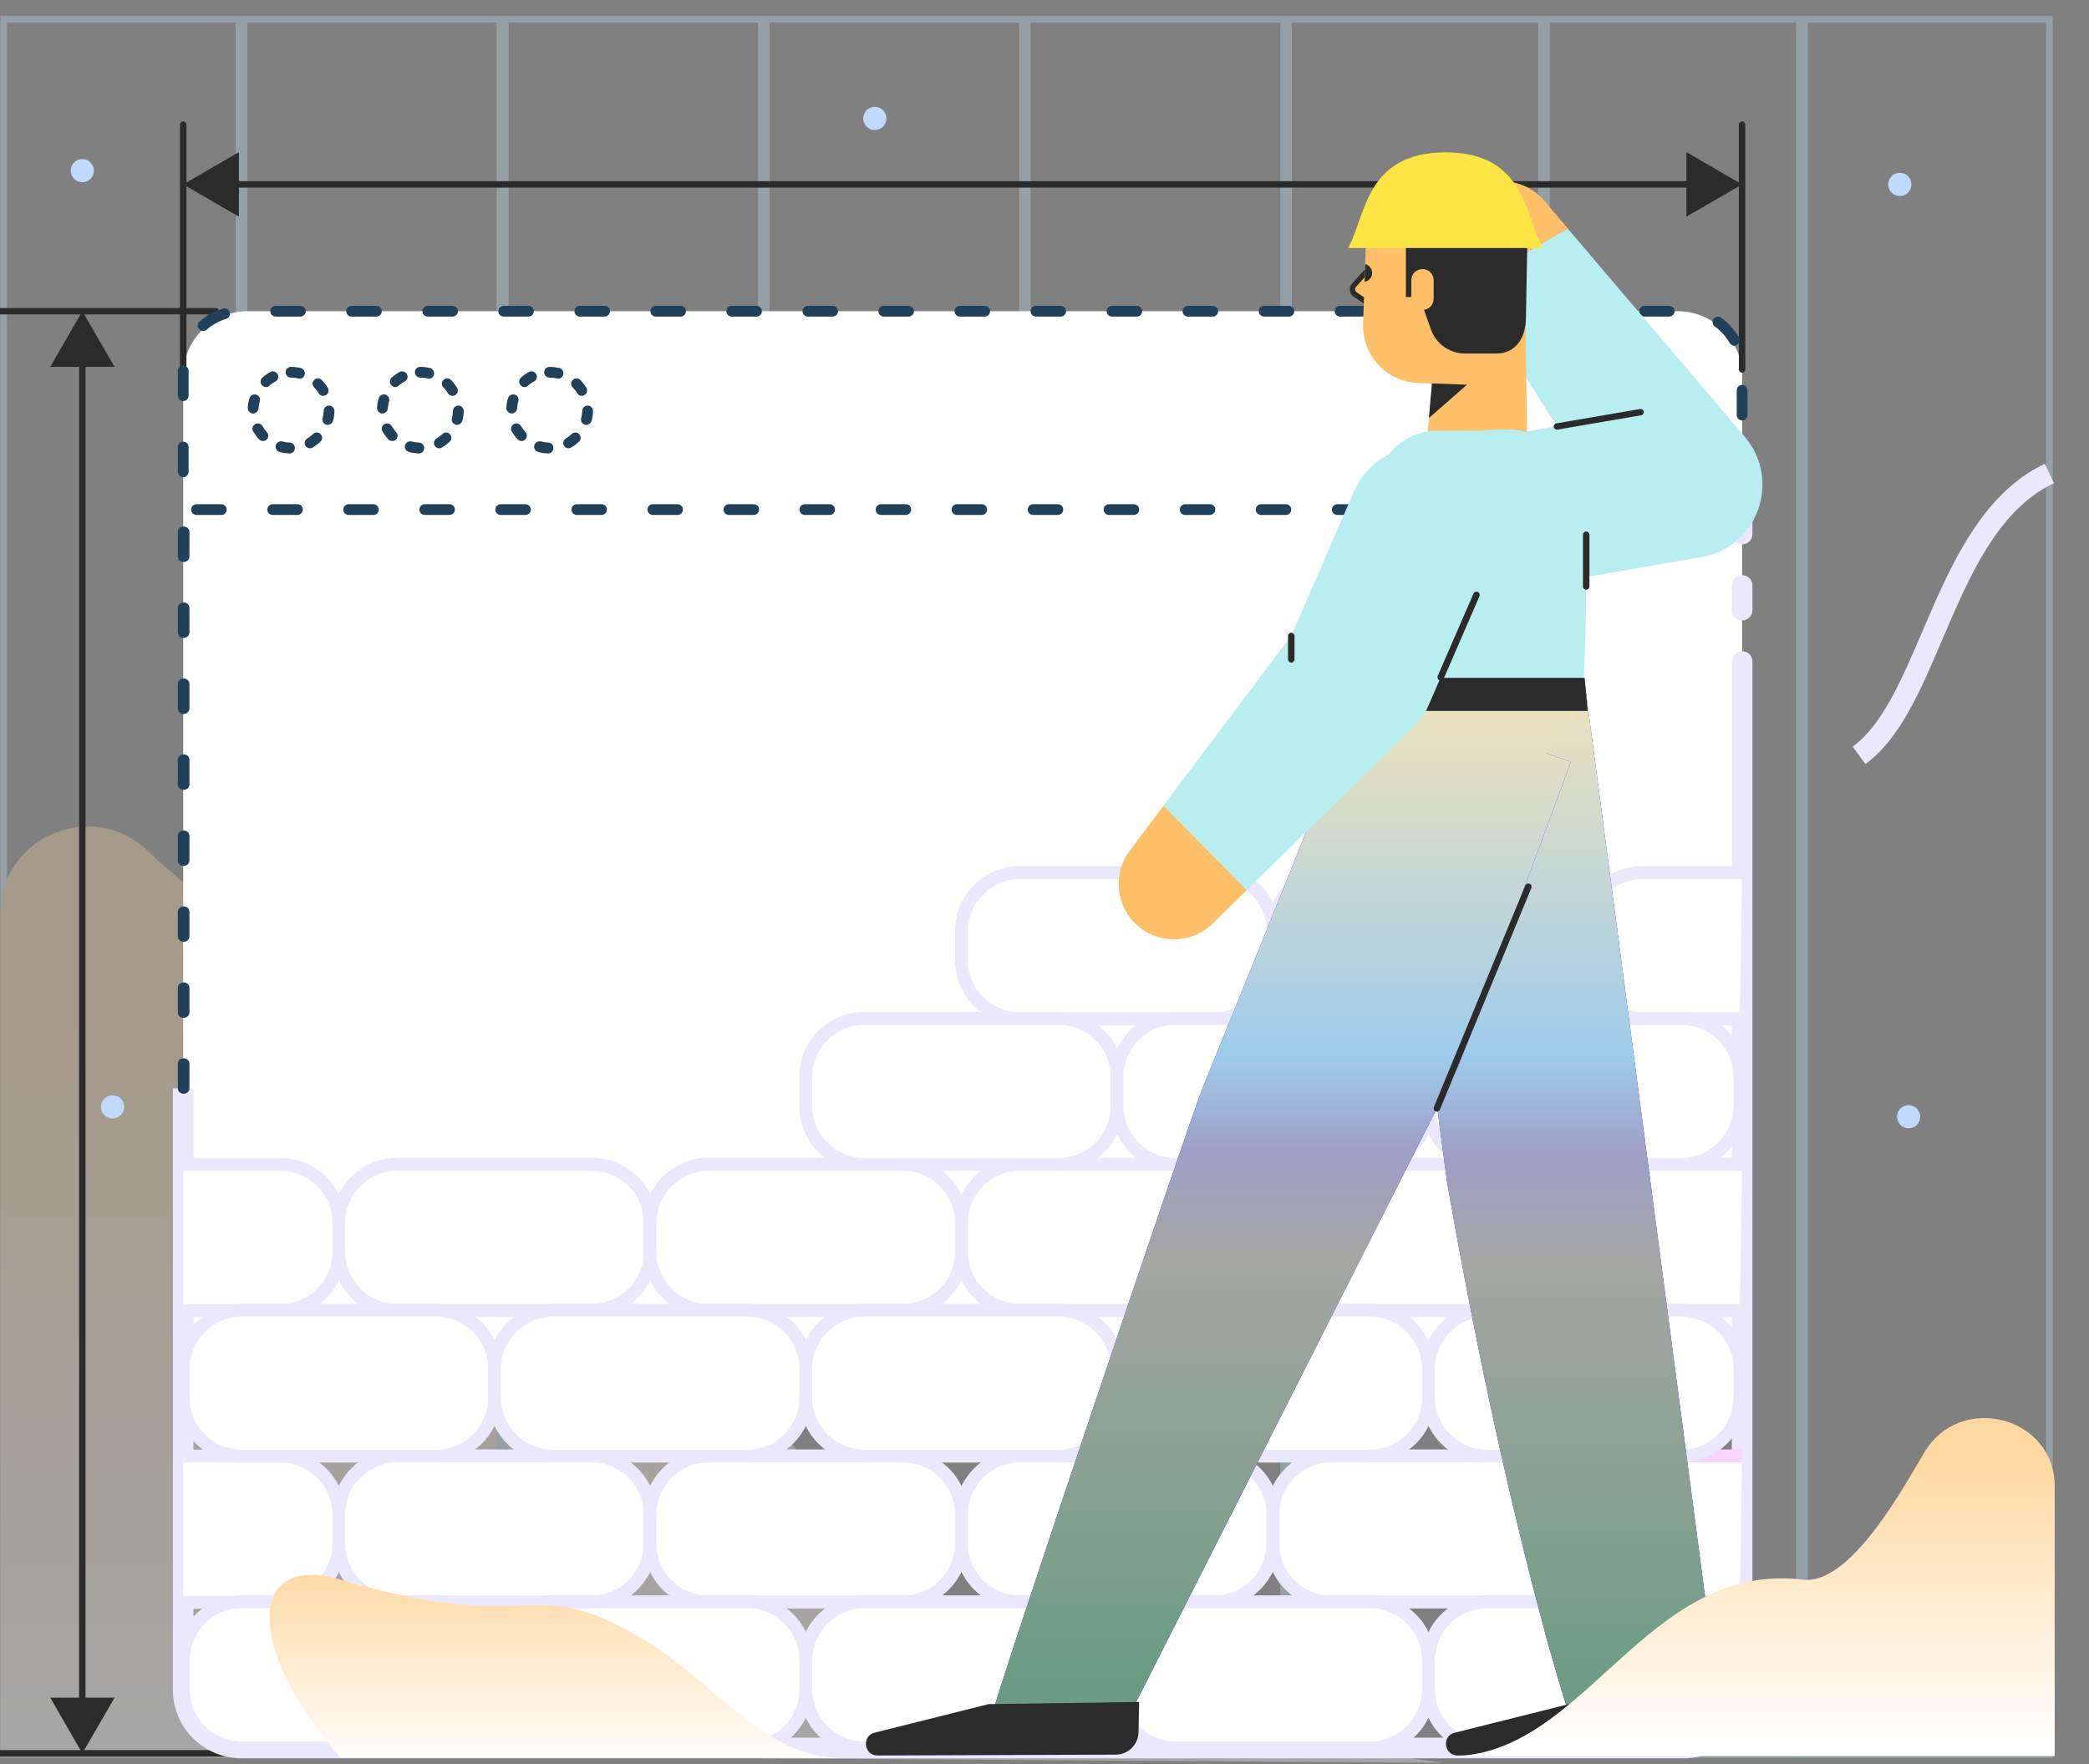 <?xml version="1.0" encoding="UTF-8"?>
<svg width="180px" height="152px" viewBox="0 0 180 152" version="1.1" xmlns="http://www.w3.org/2000/svg" xmlns:xlink="http://www.w3.org/1999/xlink">
    <rect x="0" y="0" width="180" height="152" fill="#808080" stroke="none"/>
    <!-- Generator: Sketch 53.2 (72643) - https://sketchapp.com -->
    <title>marginalia-page-under-construction</title>
    <desc>Created with Sketch.</desc>
    <defs>
        <linearGradient x1="50%" y1="23.208%" x2="50%" y2="96.602%" id="linearGradient-1">
            <stop stop-color="#FFD8A1" offset="0%"></stop>
            <stop stop-color="#FFFFFF" offset="99.58%"></stop>
        </linearGradient>
        <linearGradient x1="50%" y1="98.702%" x2="50%" y2="-7.623%" id="linearGradient-2">
            <stop stop-color="#6B9C83" offset="0%"></stop>
            <stop stop-color="#A6A6A4" offset="40.1%"></stop>
            <stop stop-color="#9F9FC8" offset="50.11%"></stop>
            <stop stop-color="#9FCCEC" offset="59.08%"></stop>
            <stop stop-color="#FFE7B0" offset="100%"></stop>
        </linearGradient>
        <path d="M61.908,45.407 L73.566,133.926 L60.796,135.222 C60.499,134.333 60.24,133.444 59.962,132.556 C59.684,131.667 59.443,130.778 59.183,129.87 L58.794,128.537 C58.664,128.093 58.553,127.648 58.442,127.185 L57.719,124.5 L57.367,123.148 L57.033,121.796 C56.811,120.907 56.57,120 56.366,119.111 L55.717,116.407 L55.087,113.704 C53.437,106.5 51.991,99.278 50.675,92.037 L50.193,89.315 C50.101,88.87 50.045,88.407 49.99,87.944 C49.915,87.481 49.86,87.037 49.804,86.574 C49.563,84.759 49.304,82.944 49.081,81.111 L48.748,78.37 L48.451,75.63 L48.303,74.259 L48.173,72.889 C48.08,71.981 47.988,71.056 47.914,70.148 C47.599,66.5 47.339,62.833 47.172,59.167 C47.08,57.333 47.024,55.5 47.005,53.667 L46.987,50.907 C46.987,50.444 47.005,49.981 47.005,49.519 C47.005,49.056 47.024,48.593 47.042,48.13 L61.908,45.407 Z" id="path-3"></path>
        <linearGradient x1="50%" y1="97.207%" x2="50%" y2="-7.058%" id="linearGradient-4">
            <stop stop-color="#6B9C83" offset="0%"></stop>
            <stop stop-color="#A6A6A4" offset="40.1%"></stop>
            <stop stop-color="#9F9FC8" offset="50.11%"></stop>
            <stop stop-color="#9FCCEC" offset="59.08%"></stop>
            <stop stop-color="#FFE7B0" offset="100%"></stop>
        </linearGradient>
        <path d="M60.759,52.519 L51.083,78.704 L23.299,133.537 L11.01,134.259 C11.084,133.315 27.655,84.13 29.008,80.667 C29.008,80.667 37.349,60.241 38.627,56.759 C39.925,53.278 41.278,49.833 42.835,46.444 L60.759,52.519 Z" id="path-5"></path>
        <linearGradient x1="50%" y1="987.681%" x2="50%" y2="-56.822%" id="linearGradient-6">
            <stop stop-color="#6B9C83" offset="0%"></stop>
            <stop stop-color="#A6A6A4" offset="40.1%"></stop>
            <stop stop-color="#9F9FC8" offset="50.11%"></stop>
            <stop stop-color="#9FCCEC" offset="59.08%"></stop>
            <stop stop-color="#FFE7B0" offset="100%"></stop>
        </linearGradient>
        <linearGradient x1="50%" y1="17.879%" x2="50%" y2="96.706%" id="linearGradient-7">
            <stop stop-color="#FFD8A1" offset="0%"></stop>
            <stop stop-color="#FFFFFF" offset="99.58%"></stop>
        </linearGradient>
        <linearGradient x1="50%" y1="3.618%" x2="50%" y2="105.86%" id="linearGradient-8">
            <stop stop-color="#FFD8A1" offset="0%"></stop>
            <stop stop-color="#FFFFFF" offset="99.58%"></stop>
        </linearGradient>
    </defs>
    <g id="Versions" stroke="none" stroke-width="1" fill="none" fill-rule="evenodd">
        <g id="0.2" transform="translate(-181, -970)" fill-rule="nonzero">
            <g id="Group-10" transform="translate(180, 843)">
                <g id="marginalia-page-under-construction" transform="translate(0, 128)">
                    <g id="Group" opacity="0.3" transform="translate(0.901, 0.259)">
                        <g fill="#C4ECFE" id="Shape">
                            <path d="M176.4,0.685 L176.4,149.63 L0.704,149.63 L0.704,0.685 L176.4,0.685 L176.4,0.685 Z M176.975,0.111 L0.13,0.111 L0.13,150.204 L176.975,150.204 L176.975,0.111 L176.975,0.111 Z"></path>
                        </g>
                        <path d="M0.13,77.463 C0.13,70.833 8.063,67.481 12.863,72.074 C28.859,87.352 39.888,81.259 52.77,99.593 C68.784,122.407 73.325,144.037 124.464,150.63 L0.13,149.815 L0.13,77.463 Z" id="Path" fill="url(#linearGradient-1)"></path>
                        <g transform="translate(20.389, 0)" fill="#C4ECFE" id="Rectangle">
                            <g>
                                <rect x="22.52" y="0.111" width="1" height="150.093"></rect>
                                <rect x="45.022" y="0.111" width="1" height="150.093"></rect>
                                <rect x="22.52" y="0.111" width="1" height="150.093"></rect>
                                <rect x="0.019" y="0.111" width="1" height="150.093"></rect>
                                <rect x="67.524" y="0.111" width="1" height="150.093"></rect>
                                <rect x="90.026" y="0.111" width="1" height="150.093"></rect>
                                <rect x="112.25" y="0.111" width="1" height="150.093"></rect>
                                <rect x="134.473" y="0.111" width="1" height="150.093"></rect>
                            </g>
                        </g>
                    </g>
                    <g id="Group" transform="translate(7.203, 8.407)" fill="#BFD9FF">
                        <ellipse id="Oval" cx="30.009" cy="61.278" rx="1" ry="1"></ellipse>
                        <ellipse id="Oval" cx="158.254" cy="86.815" rx="1" ry="1"></ellipse>
                        <ellipse id="Oval" cx="157.494" cy="6.481" rx="1" ry="1"></ellipse>
                        <ellipse id="Oval" cx="69.174" cy="0.796" rx="1" ry="1"></ellipse>
                        <ellipse id="Oval" cx="0.89" cy="5.296" rx="1" ry="1"></ellipse>
                        <ellipse id="Oval" cx="117.069" cy="105.463" rx="1" ry="1"></ellipse>
                        <ellipse id="Oval" transform="translate(3.502, 85.965) rotate(-11.309) translate(-3.502, -85.965) " cx="3.502" cy="85.965" rx="1" ry="1"></ellipse>
                    </g>
                    <g id="Group" transform="translate(0.716, 9.333)">
                        <path d="M150.395,111.981 L16.07,111.981 L16.07,22.037 C16.07,18.963 18.554,16.481 21.631,16.481 L144.835,16.481 C147.911,16.481 150.395,18.963 150.395,22.037 L150.395,111.981 Z" id="Path" fill="#FFFFFF"></path>
                        <g transform="translate(15.94, 2.778)" fill="#2B2B2B" id="Path">
                            <path d="M130.451,3.056 L4.115,3.056 C3.967,3.056 3.837,2.926 3.837,2.778 C3.837,2.63 3.967,2.5 4.115,2.5 L130.451,2.5 C130.599,2.5 130.729,2.63 130.729,2.778 C130.729,2.926 130.599,3.056 130.451,3.056 Z"></path>
                            <polygon points="4.93 5.556 0.13 2.778 4.93 0"></polygon>
                            <polygon points="129.654 5.556 134.455 2.778 129.654 0"></polygon>
                        </g>
                        <path d="M16.07,21.778 C15.922,21.778 15.792,21.648 15.792,21.5 L15.792,0.407 C15.792,0.259 15.922,0.13 16.07,0.13 C16.218,0.13 16.348,0.259 16.348,0.407 L16.348,21.5 C16.348,21.648 16.218,21.778 16.07,21.778 Z" id="Path" fill="#2B2B2B"></path>
                        <path d="M150.395,21.778 C150.247,21.778 150.117,21.648 150.117,21.5 L150.117,0.407 C150.117,0.259 150.247,0.13 150.395,0.13 C150.543,0.13 150.673,0.259 150.673,0.407 L150.673,21.5 C150.673,21.648 150.543,21.778 150.395,21.778 Z" id="Path" fill="#2B2B2B"></path>
                        <g transform="translate(0, 16.111)" fill="#2B2B2B" id="Path">
                            <path d="M18.869,0.648 L0.315,0.648 C0.167,0.648 0.037,0.519 0.037,0.37 C0.037,0.222 0.167,0.093 0.315,0.093 L18.869,0.093 C19.017,0.093 19.147,0.222 19.147,0.37 C19.147,0.519 19.017,0.648 18.869,0.648 Z"></path>
                            <path d="M21.093,124.907 L0.315,124.907 C0.167,124.907 0.037,124.778 0.037,124.63 C0.037,124.481 0.167,124.352 0.315,124.352 L21.093,124.352 C21.241,124.352 21.371,124.481 21.371,124.63 C21.371,124.778 21.241,124.907 21.093,124.907 Z"></path>
                            <g transform="translate(4.448, 0.37)">
                                <path d="M2.929,120.556 C2.78,120.556 2.651,120.426 2.651,120.278 L2.651,3.981 C2.651,3.833 2.78,3.704 2.929,3.704 C3.077,3.704 3.207,3.833 3.207,3.981 L3.207,120.278 C3.207,120.426 3.077,120.556 2.929,120.556 Z"></path>
                                <polygon points="5.709 119.463 2.929 124.259 0.167 119.463"></polygon>
                                <polygon points="5.709 4.796 2.929 0 0.167 4.796"></polygon>
                            </g>
                        </g>
                        <g transform="translate(15.014, 15.926)">
                            <path d="M130.358,125.241 L6.08,125.241 C2.817,125.241 0.167,122.593 0.167,119.333 L0.167,67.519 L1.946,67.519 L1.946,119.333 C1.946,121.611 3.8,123.463 6.08,123.463 L130.358,123.463 C132.638,123.463 134.492,121.611 134.492,119.333 L134.492,31.222 L136.271,31.222 L136.271,119.333 C136.271,122.593 133.621,125.241 130.358,125.241 Z" id="Path" fill="#EBE7FC"></path>
                            <path d="M135.382,32.111 C134.9,32.111 134.492,31.722 134.492,31.222 L134.492,30.741 C134.492,30.259 134.881,29.852 135.382,29.852 C135.882,29.852 136.271,30.241 136.271,30.741 L136.271,31.222 C136.271,31.704 135.863,32.111 135.382,32.111 Z M135.382,27.204 C134.9,27.204 134.492,26.815 134.492,26.315 L134.492,24.185 C134.492,23.704 134.881,23.296 135.382,23.296 C135.882,23.296 136.271,23.685 136.271,24.185 L136.271,26.315 C136.271,26.815 135.863,27.204 135.382,27.204 Z M135.382,20.648 C134.9,20.648 134.492,20.259 134.492,19.759 L134.492,17.63 C134.492,17.148 134.881,16.741 135.382,16.741 C135.882,16.741 136.271,17.13 136.271,17.63 L136.271,19.759 C136.271,20.259 135.863,20.648 135.382,20.648 Z" id="Shape" fill="#EBE7FC"></path>
                            <path d="M1.093,67.981 C0.813,67.981 0.593,67.778 0.593,67.519 L0.593,65.389 C0.593,65.13 0.813,64.926 1.093,64.926 C1.373,64.926 1.593,65.13 1.593,65.389 L1.593,67.519 C1.593,67.778 1.373,67.981 1.093,67.981 Z M1.093,61.444 C0.813,61.444 0.593,61.241 0.593,60.981 L0.593,58.852 C0.593,58.593 0.813,58.389 1.093,58.389 C1.373,58.389 1.593,58.593 1.593,58.852 L1.593,60.981 C1.593,61.222 1.373,61.444 1.093,61.444 Z M1.093,54.889 C0.813,54.889 0.593,54.685 0.593,54.426 L0.593,52.296 C0.593,52.037 0.813,51.833 1.093,51.833 C1.373,51.833 1.593,52.037 1.593,52.296 L1.593,54.426 C1.593,54.685 1.373,54.889 1.093,54.889 Z M1.093,48.352 C0.813,48.352 0.593,48.148 0.593,47.889 L0.593,45.759 C0.593,45.5 0.813,45.296 1.093,45.296 C1.373,45.296 1.593,45.5 1.593,45.759 L1.593,47.889 C1.593,48.13 1.373,48.352 1.093,48.352 Z M1.093,41.796 C0.813,41.796 0.593,41.593 0.593,41.333 L0.593,39.204 C0.593,38.944 0.813,38.741 1.093,38.741 C1.373,38.741 1.593,38.944 1.593,39.204 L1.593,41.333 C1.593,41.593 1.373,41.796 1.093,41.796 Z M1.093,35.259 C0.813,35.259 0.593,35.056 0.593,34.796 L0.593,32.667 C0.593,32.407 0.813,32.204 1.093,32.204 C1.373,32.204 1.593,32.407 1.593,32.667 L1.593,34.796 C1.593,35.037 1.373,35.259 1.093,35.259 Z M1.093,28.704 C0.813,28.704 0.593,28.5 0.593,28.241 L0.593,26.111 C0.593,25.852 0.813,25.648 1.093,25.648 C1.373,25.648 1.593,25.852 1.593,26.111 L1.593,28.241 C1.593,28.5 1.373,28.704 1.093,28.704 Z M1.093,22.167 C0.813,22.167 0.593,21.963 0.593,21.704 L0.593,19.574 C0.593,19.315 0.813,19.111 1.093,19.111 C1.373,19.111 1.593,19.315 1.593,19.574 L1.593,21.704 C1.593,21.944 1.373,22.167 1.093,22.167 Z" id="Shape" fill="#21415A"></path>
                            <path d="M135.382,18.111 L133.25,18.111 C132.991,18.111 132.787,17.907 132.787,17.648 C132.787,17.389 132.991,17.185 133.25,17.185 L135.382,17.185 C135.641,17.185 135.845,17.389 135.845,17.648 C135.845,17.907 135.641,18.111 135.382,18.111 Z M128.839,18.111 L126.707,18.111 C126.448,18.111 126.244,17.907 126.244,17.648 C126.244,17.389 126.448,17.185 126.707,17.185 L128.839,17.185 C129.098,17.185 129.302,17.389 129.302,17.648 C129.302,17.907 129.08,18.111 128.839,18.111 Z M122.277,18.111 L120.146,18.111 C119.886,18.111 119.682,17.907 119.682,17.648 C119.682,17.389 119.886,17.185 120.146,17.185 L122.277,17.185 C122.537,17.185 122.741,17.389 122.741,17.648 C122.741,17.907 122.537,18.111 122.277,18.111 Z M115.734,18.111 L113.603,18.111 C113.343,18.111 113.139,17.907 113.139,17.648 C113.139,17.389 113.343,17.185 113.603,17.185 L115.734,17.185 C115.994,17.185 116.198,17.389 116.198,17.648 C116.198,17.907 115.975,18.111 115.734,18.111 Z M109.173,18.111 L107.041,18.111 C106.782,18.111 106.578,17.907 106.578,17.648 C106.578,17.389 106.782,17.185 107.041,17.185 L109.173,17.185 C109.432,17.185 109.636,17.389 109.636,17.648 C109.636,17.907 109.432,18.111 109.173,18.111 Z M102.63,18.111 L100.498,18.111 C100.239,18.111 100.035,17.907 100.035,17.648 C100.035,17.389 100.239,17.185 100.498,17.185 L102.63,17.185 C102.889,17.185 103.093,17.389 103.093,17.648 C103.093,17.907 102.871,18.111 102.63,18.111 Z M96.068,18.111 L93.937,18.111 C93.677,18.111 93.473,17.907 93.473,17.648 C93.473,17.389 93.677,17.185 93.937,17.185 L96.068,17.185 C96.328,17.185 96.532,17.389 96.532,17.648 C96.532,17.907 96.328,18.111 96.068,18.111 Z M89.525,18.111 L87.394,18.111 C87.134,18.111 86.93,17.907 86.93,17.648 C86.93,17.389 87.134,17.185 87.394,17.185 L89.525,17.185 C89.785,17.185 89.989,17.389 89.989,17.648 C89.989,17.907 89.766,18.111 89.525,18.111 Z M82.964,18.111 L80.832,18.111 C80.573,18.111 80.369,17.907 80.369,17.648 C80.369,17.389 80.573,17.185 80.832,17.185 L82.964,17.185 C83.223,17.185 83.427,17.389 83.427,17.648 C83.427,17.907 83.223,18.111 82.964,18.111 Z M76.421,18.111 L74.289,18.111 C74.03,18.111 73.826,17.907 73.826,17.648 C73.826,17.389 74.03,17.185 74.289,17.185 L76.421,17.185 C76.68,17.185 76.884,17.389 76.884,17.648 C76.884,17.907 76.662,18.111 76.421,18.111 Z M69.859,18.111 L67.728,18.111 C67.468,18.111 67.264,17.907 67.264,17.648 C67.264,17.389 67.468,17.185 67.728,17.185 L69.859,17.185 C70.119,17.185 70.323,17.389 70.323,17.648 C70.323,17.907 70.119,18.111 69.859,18.111 Z M63.316,18.111 L61.185,18.111 C60.925,18.111 60.722,17.907 60.722,17.648 C60.722,17.389 60.925,17.185 61.185,17.185 L63.316,17.185 C63.576,17.185 63.78,17.389 63.78,17.648 C63.78,17.907 63.557,18.111 63.316,18.111 Z M56.755,18.111 L54.623,18.111 C54.364,18.111 54.16,17.907 54.16,17.648 C54.16,17.389 54.364,17.185 54.623,17.185 L56.755,17.185 C57.014,17.185 57.218,17.389 57.218,17.648 C57.218,17.907 57.014,18.111 56.755,18.111 Z M50.212,18.111 L48.08,18.111 C47.821,18.111 47.617,17.907 47.617,17.648 C47.617,17.389 47.821,17.185 48.08,17.185 L50.212,17.185 C50.472,17.185 50.675,17.389 50.675,17.648 C50.675,17.907 50.453,18.111 50.212,18.111 Z M43.651,18.111 L41.519,18.111 C41.259,18.111 41.056,17.907 41.056,17.648 C41.056,17.389 41.259,17.185 41.519,17.185 L43.651,17.185 C43.91,17.185 44.114,17.389 44.114,17.648 C44.114,17.907 43.91,18.111 43.651,18.111 Z M37.108,18.111 L34.976,18.111 C34.717,18.111 34.513,17.907 34.513,17.648 C34.513,17.389 34.717,17.185 34.976,17.185 L37.108,17.185 C37.367,17.185 37.571,17.389 37.571,17.648 C37.571,17.907 37.349,18.111 37.108,18.111 Z M30.546,18.111 L28.415,18.111 C28.155,18.111 27.951,17.907 27.951,17.648 C27.951,17.389 28.155,17.185 28.415,17.185 L30.546,17.185 C30.806,17.185 31.009,17.389 31.009,17.648 C31.009,17.907 30.806,18.111 30.546,18.111 Z M24.003,18.111 L21.872,18.111 C21.612,18.111 21.408,17.907 21.408,17.648 C21.408,17.389 21.612,17.185 21.872,17.185 L24.003,17.185 C24.263,17.185 24.467,17.389 24.467,17.648 C24.467,17.907 24.244,18.111 24.003,18.111 Z M17.442,18.111 L15.31,18.111 C15.051,18.111 14.847,17.907 14.847,17.648 C14.847,17.389 15.051,17.185 15.31,17.185 L17.442,17.185 C17.701,17.185 17.905,17.389 17.905,17.648 C17.905,17.907 17.701,18.111 17.442,18.111 Z M10.899,18.111 L8.767,18.111 C8.508,18.111 8.304,17.907 8.304,17.648 C8.304,17.389 8.508,17.185 8.767,17.185 L10.899,17.185 C11.158,17.185 11.362,17.389 11.362,17.648 C11.362,17.907 11.14,18.111 10.899,18.111 Z M4.337,18.111 L2.206,18.111 C1.946,18.111 1.742,17.907 1.742,17.648 C1.742,17.389 1.946,17.185 2.206,17.185 L4.337,17.185 C4.597,17.185 4.801,17.389 4.801,17.648 C4.801,17.907 4.597,18.111 4.337,18.111 Z M135.382,16.519 C135.122,16.519 134.918,16.315 134.918,16.056 L134.918,13.926 C134.918,13.667 135.122,13.463 135.382,13.463 C135.641,13.463 135.845,13.667 135.845,13.926 L135.845,16.056 C135.845,16.315 135.641,16.519 135.382,16.519 Z M1.057,14.852 C0.797,14.852 0.593,14.648 0.593,14.389 L0.593,12.259 C0.593,12 0.797,11.796 1.057,11.796 C1.316,11.796 1.52,12 1.52,12.259 L1.52,14.389 C1.52,14.63 1.316,14.852 1.057,14.852 Z M135.382,9.963 C135.122,9.963 134.918,9.759 134.918,9.5 L134.918,7.37 C134.918,7.111 135.122,6.907 135.382,6.907 C135.641,6.907 135.845,7.111 135.845,7.37 L135.845,9.5 C135.845,9.759 135.641,9.963 135.382,9.963 Z M1.057,8.296 C0.797,8.296 0.593,8.093 0.593,7.833 L0.593,5.704 C0.593,5.444 0.797,5.241 1.057,5.241 C1.316,5.241 1.52,5.444 1.52,5.704 L1.52,7.833 C1.52,8.093 1.316,8.296 1.057,8.296 Z M134.714,3.537 C134.547,3.537 134.399,3.444 134.307,3.296 C133.991,2.741 133.547,2.241 133.028,1.87 C132.824,1.722 132.768,1.426 132.916,1.222 C133.065,1.019 133.361,0.963 133.565,1.111 C134.195,1.556 134.714,2.148 135.104,2.815 C135.233,3.037 135.159,3.315 134.937,3.444 C134.881,3.519 134.807,3.537 134.714,3.537 Z M2.78,2.259 C2.651,2.259 2.521,2.204 2.428,2.093 C2.261,1.907 2.28,1.611 2.465,1.444 C3.058,0.926 3.726,0.556 4.486,0.333 C4.726,0.259 4.986,0.389 5.06,0.648 C5.134,0.889 5.005,1.148 4.745,1.222 C4.133,1.407 3.559,1.722 3.077,2.148 C2.984,2.222 2.892,2.259 2.78,2.259 Z M129.08,1.019 L126.967,1.019 C126.707,1.019 126.503,0.815 126.503,0.556 C126.503,0.296 126.707,0.093 126.967,0.093 L129.098,0.093 C129.358,0.093 129.561,0.296 129.561,0.556 C129.561,0.815 129.339,1.019 129.08,1.019 Z M122.537,1.019 L120.405,1.019 C120.146,1.019 119.942,0.815 119.942,0.556 C119.942,0.296 120.146,0.093 120.405,0.093 L122.537,0.093 C122.796,0.093 123,0.296 123,0.556 C123,0.815 122.796,1.019 122.537,1.019 Z M115.975,1.019 L113.844,1.019 C113.584,1.019 113.38,0.815 113.38,0.556 C113.38,0.296 113.584,0.093 113.844,0.093 L115.975,0.093 C116.235,0.093 116.439,0.296 116.439,0.556 C116.439,0.815 116.235,1.019 115.975,1.019 Z M109.432,1.019 L107.301,1.019 C107.041,1.019 106.837,0.815 106.837,0.556 C106.837,0.296 107.041,0.093 107.301,0.093 L109.432,0.093 C109.692,0.093 109.896,0.296 109.896,0.556 C109.896,0.815 109.692,1.019 109.432,1.019 Z M102.871,1.019 L100.739,1.019 C100.48,1.019 100.276,0.815 100.276,0.556 C100.276,0.296 100.48,0.093 100.739,0.093 L102.871,0.093 C103.13,0.093 103.334,0.296 103.334,0.556 C103.334,0.815 103.13,1.019 102.871,1.019 Z M96.328,1.019 L94.196,1.019 C93.937,1.019 93.733,0.815 93.733,0.556 C93.733,0.296 93.937,0.093 94.196,0.093 L96.328,0.093 C96.587,0.093 96.791,0.296 96.791,0.556 C96.791,0.815 96.587,1.019 96.328,1.019 Z M89.766,1.019 L87.635,1.019 C87.375,1.019 87.171,0.815 87.171,0.556 C87.171,0.296 87.375,0.093 87.635,0.093 L89.766,0.093 C90.026,0.093 90.23,0.296 90.23,0.556 C90.23,0.815 90.026,1.019 89.766,1.019 Z M83.223,1.019 L81.092,1.019 C80.832,1.019 80.628,0.815 80.628,0.556 C80.628,0.296 80.832,0.093 81.092,0.093 L83.223,0.093 C83.483,0.093 83.687,0.296 83.687,0.556 C83.687,0.815 83.483,1.019 83.223,1.019 Z M76.662,1.019 L74.53,1.019 C74.271,1.019 74.067,0.815 74.067,0.556 C74.067,0.296 74.271,0.093 74.53,0.093 L76.662,0.093 C76.921,0.093 77.125,0.296 77.125,0.556 C77.125,0.815 76.921,1.019 76.662,1.019 Z M70.119,1.019 L67.987,1.019 C67.728,1.019 67.524,0.815 67.524,0.556 C67.524,0.296 67.728,0.093 67.987,0.093 L70.119,0.093 C70.378,0.093 70.582,0.296 70.582,0.556 C70.582,0.815 70.378,1.019 70.119,1.019 Z M63.557,1.019 L61.426,1.019 C61.166,1.019 60.962,0.815 60.962,0.556 C60.962,0.296 61.166,0.093 61.426,0.093 L63.557,0.093 C63.817,0.093 64.021,0.296 64.021,0.556 C64.021,0.815 63.817,1.019 63.557,1.019 Z M57.014,1.019 L54.883,1.019 C54.623,1.019 54.42,0.815 54.42,0.556 C54.42,0.296 54.623,0.093 54.883,0.093 L57.014,0.093 C57.274,0.093 57.478,0.296 57.478,0.556 C57.478,0.815 57.274,1.019 57.014,1.019 Z M50.453,1.019 L48.321,1.019 C48.062,1.019 47.858,0.815 47.858,0.556 C47.858,0.296 48.062,0.093 48.321,0.093 L50.453,0.093 C50.712,0.093 50.916,0.296 50.916,0.556 C50.916,0.815 50.712,1.019 50.453,1.019 Z M43.91,1.019 L41.778,1.019 C41.519,1.019 41.315,0.815 41.315,0.556 C41.315,0.296 41.519,0.093 41.778,0.093 L43.91,0.093 C44.17,0.093 44.373,0.296 44.373,0.556 C44.373,0.815 44.17,1.019 43.91,1.019 Z M37.367,1.019 L35.236,1.019 C34.976,1.019 34.772,0.815 34.772,0.556 C34.772,0.296 34.976,0.093 35.236,0.093 L37.367,0.093 C37.627,0.093 37.83,0.296 37.83,0.556 C37.83,0.815 37.608,1.019 37.367,1.019 Z M30.806,1.019 L28.674,1.019 C28.415,1.019 28.211,0.815 28.211,0.556 C28.211,0.296 28.415,0.093 28.674,0.093 L30.806,0.093 C31.065,0.093 31.269,0.296 31.269,0.556 C31.269,0.815 31.065,1.019 30.806,1.019 Z M24.263,1.019 L22.131,1.019 C21.872,1.019 21.668,0.815 21.668,0.556 C21.668,0.296 21.872,0.093 22.131,0.093 L24.263,0.093 C24.522,0.093 24.726,0.296 24.726,0.556 C24.726,0.815 24.504,1.019 24.263,1.019 Z M17.701,1.019 L15.57,1.019 C15.31,1.019 15.106,0.815 15.106,0.556 C15.106,0.296 15.31,0.093 15.57,0.093 L17.701,0.093 C17.961,0.093 18.165,0.296 18.165,0.556 C18.165,0.815 17.961,1.019 17.701,1.019 Z M11.158,1.019 L9.027,1.019 C8.767,1.019 8.563,0.815 8.563,0.556 C8.563,0.296 8.767,0.093 9.027,0.093 L11.158,0.093 C11.418,0.093 11.622,0.296 11.622,0.556 C11.622,0.815 11.399,1.019 11.158,1.019 Z" id="Shape" fill="#21415A"></path>
                            <g transform="translate(6.487, 5.185)" fill="#21415A" id="Shape">
                                <path d="M3.726,7.63 C3.726,7.63 3.726,7.63 3.726,7.63 C3.429,7.611 3.151,7.574 2.873,7.5 C2.632,7.426 2.484,7.185 2.539,6.926 C2.613,6.685 2.854,6.537 3.114,6.593 C3.318,6.648 3.522,6.685 3.744,6.685 C4.004,6.704 4.208,6.907 4.189,7.167 C4.189,7.426 3.985,7.63 3.726,7.63 Z M5.505,7.185 C5.338,7.185 5.19,7.111 5.097,6.963 C4.967,6.741 5.042,6.463 5.264,6.333 C5.449,6.222 5.616,6.093 5.764,5.944 C5.95,5.778 6.246,5.778 6.413,5.963 C6.58,6.148 6.58,6.444 6.395,6.611 C6.191,6.796 5.968,6.981 5.727,7.111 C5.672,7.167 5.579,7.185 5.505,7.185 Z M1.446,6.556 C1.316,6.556 1.186,6.5 1.094,6.407 C0.908,6.204 0.741,5.963 0.593,5.722 C0.463,5.5 0.556,5.222 0.778,5.093 C1.001,4.963 1.279,5.056 1.409,5.278 C1.52,5.463 1.631,5.63 1.779,5.796 C1.946,5.981 1.946,6.278 1.742,6.444 C1.668,6.519 1.557,6.556 1.446,6.556 Z M7.025,5.167 C6.988,5.167 6.951,5.167 6.914,5.148 C6.673,5.093 6.506,4.833 6.58,4.593 C6.636,4.389 6.654,4.185 6.673,3.963 C6.673,3.704 6.895,3.5 7.136,3.5 C7.396,3.5 7.599,3.722 7.599,3.963 C7.599,4.241 7.562,4.519 7.488,4.796 C7.414,5.019 7.229,5.167 7.025,5.167 Z M0.593,4.185 C0.593,4.185 0.575,4.185 0.575,4.185 C0.315,4.167 0.13,3.944 0.13,3.704 C0.148,3.426 0.185,3.148 0.278,2.87 C0.352,2.63 0.612,2.481 0.853,2.556 C1.094,2.63 1.242,2.889 1.168,3.13 C1.112,3.333 1.075,3.537 1.057,3.759 C1.038,3.981 0.834,4.185 0.593,4.185 Z M6.636,2.667 C6.487,2.667 6.321,2.593 6.246,2.444 C6.135,2.259 6.005,2.093 5.857,1.944 C5.672,1.759 5.672,1.463 5.857,1.296 C6.042,1.111 6.339,1.111 6.506,1.296 C6.71,1.5 6.877,1.722 7.025,1.963 C7.155,2.185 7.099,2.463 6.877,2.593 C6.802,2.648 6.728,2.667 6.636,2.667 Z M1.705,1.907 C1.575,1.907 1.446,1.852 1.353,1.741 C1.186,1.556 1.205,1.259 1.39,1.093 C1.594,0.907 1.835,0.741 2.076,0.611 C2.298,0.481 2.576,0.574 2.706,0.796 C2.836,1.019 2.743,1.296 2.521,1.426 C2.335,1.519 2.15,1.648 2.002,1.778 C1.928,1.87 1.816,1.907 1.705,1.907 Z M4.597,1.185 C4.56,1.185 4.523,1.185 4.486,1.167 C4.282,1.111 4.059,1.093 3.855,1.093 C3.596,1.093 3.392,0.889 3.392,0.63 C3.392,0.37 3.596,0.167 3.855,0.167 C4.133,0.167 4.43,0.204 4.689,0.259 C4.93,0.315 5.097,0.574 5.042,0.815 C4.986,1.056 4.801,1.185 4.597,1.185 Z"></path>
                                <path d="M14.865,7.63 C14.865,7.63 14.865,7.63 14.865,7.63 C14.569,7.611 14.291,7.574 14.013,7.5 C13.772,7.426 13.623,7.185 13.679,6.926 C13.753,6.685 13.994,6.537 14.254,6.593 C14.458,6.648 14.661,6.685 14.884,6.685 C15.143,6.704 15.347,6.907 15.329,7.167 C15.329,7.426 15.125,7.63 14.865,7.63 Z M16.645,7.185 C16.478,7.185 16.33,7.111 16.237,6.963 C16.107,6.741 16.181,6.463 16.404,6.333 C16.589,6.222 16.756,6.093 16.904,5.944 C17.09,5.778 17.386,5.778 17.553,5.963 C17.72,6.148 17.72,6.444 17.534,6.611 C17.33,6.796 17.108,6.981 16.867,7.111 C16.811,7.167 16.719,7.185 16.645,7.185 Z M12.585,6.556 C12.456,6.556 12.326,6.5 12.233,6.407 C12.048,6.204 11.881,5.963 11.733,5.722 C11.603,5.5 11.696,5.222 11.918,5.093 C12.141,4.963 12.419,5.056 12.548,5.278 C12.66,5.463 12.771,5.63 12.919,5.796 C13.086,5.981 13.086,6.278 12.882,6.444 C12.808,6.519 12.697,6.556 12.585,6.556 Z M18.165,5.167 C18.127,5.167 18.09,5.167 18.053,5.148 C17.812,5.093 17.646,4.833 17.72,4.593 C17.775,4.389 17.794,4.185 17.812,3.963 C17.812,3.704 18.035,3.5 18.276,3.5 C18.535,3.5 18.739,3.722 18.739,3.963 C18.739,4.241 18.702,4.519 18.628,4.796 C18.554,5.019 18.368,5.167 18.165,5.167 Z M11.733,4.185 C11.733,4.185 11.714,4.185 11.714,4.185 C11.455,4.167 11.269,3.944 11.269,3.704 C11.288,3.426 11.325,3.148 11.418,2.87 C11.492,2.63 11.751,2.481 11.992,2.556 C12.233,2.63 12.382,2.889 12.307,3.13 C12.252,3.333 12.215,3.537 12.196,3.759 C12.178,3.981 11.974,4.185 11.733,4.185 Z M17.775,2.667 C17.627,2.667 17.46,2.593 17.386,2.444 C17.275,2.259 17.145,2.093 16.997,1.944 C16.811,1.759 16.811,1.463 16.997,1.296 C17.182,1.111 17.479,1.111 17.646,1.296 C17.849,1.5 18.016,1.722 18.165,1.963 C18.294,2.185 18.239,2.463 18.016,2.593 C17.942,2.648 17.868,2.667 17.775,2.667 Z M12.845,1.907 C12.715,1.907 12.585,1.852 12.493,1.741 C12.326,1.556 12.344,1.259 12.53,1.093 C12.734,0.907 12.975,0.741 13.216,0.611 C13.438,0.481 13.716,0.574 13.846,0.796 C13.976,1.019 13.883,1.296 13.66,1.426 C13.475,1.519 13.29,1.648 13.142,1.778 C13.067,1.87 12.956,1.907 12.845,1.907 Z M15.736,1.185 C15.699,1.185 15.662,1.185 15.625,1.167 C15.421,1.111 15.199,1.093 14.995,1.093 C14.736,1.093 14.532,0.889 14.532,0.63 C14.532,0.37 14.736,0.167 14.995,0.167 C15.273,0.167 15.57,0.204 15.829,0.259 C16.07,0.315 16.237,0.574 16.181,0.815 C16.126,1.056 15.94,1.185 15.736,1.185 Z"></path>
                                <path d="M26.005,7.63 C26.005,7.63 26.005,7.63 26.005,7.63 C25.708,7.611 25.43,7.574 25.152,7.5 C24.911,7.426 24.763,7.185 24.819,6.926 C24.893,6.685 25.134,6.537 25.393,6.593 C25.597,6.648 25.801,6.685 26.024,6.685 C26.283,6.704 26.487,6.907 26.468,7.167 C26.468,7.426 26.264,7.63 26.005,7.63 Z M27.784,7.185 C27.618,7.185 27.469,7.111 27.377,6.963 C27.247,6.741 27.321,6.463 27.543,6.333 C27.729,6.222 27.896,6.093 28.044,5.944 C28.229,5.778 28.526,5.778 28.693,5.963 C28.859,6.148 28.859,6.444 28.674,6.611 C28.47,6.796 28.248,6.981 28.007,7.111 C27.951,7.167 27.858,7.185 27.784,7.185 Z M23.725,6.556 C23.595,6.556 23.466,6.5 23.373,6.407 C23.188,6.204 23.021,5.963 22.873,5.722 C22.743,5.5 22.835,5.222 23.058,5.093 C23.28,4.963 23.558,5.056 23.688,5.278 C23.799,5.463 23.91,5.63 24.059,5.796 C24.226,5.981 24.226,6.278 24.022,6.444 C23.948,6.519 23.836,6.556 23.725,6.556 Z M29.304,5.167 C29.267,5.167 29.23,5.167 29.193,5.148 C28.952,5.093 28.785,4.833 28.859,4.593 C28.915,4.389 28.934,4.185 28.952,3.963 C28.952,3.704 29.175,3.5 29.415,3.5 C29.675,3.5 29.879,3.722 29.879,3.963 C29.879,4.241 29.842,4.519 29.768,4.796 C29.693,5.019 29.508,5.167 29.304,5.167 Z M22.873,4.185 C22.873,4.185 22.854,4.185 22.854,4.185 C22.594,4.167 22.409,3.944 22.409,3.704 C22.428,3.426 22.465,3.148 22.557,2.87 C22.632,2.63 22.891,2.481 23.132,2.556 C23.373,2.63 23.521,2.889 23.447,3.13 C23.392,3.333 23.354,3.537 23.336,3.759 C23.317,3.981 23.113,4.185 22.873,4.185 Z M28.915,2.667 C28.767,2.667 28.6,2.593 28.526,2.444 C28.415,2.259 28.285,2.093 28.137,1.944 C27.951,1.759 27.951,1.463 28.137,1.296 C28.322,1.111 28.618,1.111 28.785,1.296 C28.989,1.5 29.156,1.722 29.304,1.963 C29.434,2.185 29.378,2.463 29.156,2.593 C29.082,2.648 29.008,2.667 28.915,2.667 Z M23.985,1.907 C23.855,1.907 23.725,1.852 23.632,1.741 C23.466,1.556 23.484,1.259 23.67,1.093 C23.873,0.907 24.114,0.741 24.355,0.611 C24.578,0.481 24.856,0.574 24.986,0.796 C25.115,1.019 25.023,1.296 24.8,1.426 C24.615,1.519 24.429,1.648 24.281,1.778 C24.207,1.87 24.096,1.907 23.985,1.907 Z M26.876,1.185 C26.839,1.185 26.802,1.185 26.765,1.167 C26.561,1.111 26.339,1.093 26.135,1.093 C25.875,1.093 25.671,0.889 25.671,0.63 C25.671,0.37 25.875,0.167 26.135,0.167 C26.413,0.167 26.709,0.204 26.969,0.259 C27.21,0.315 27.377,0.574 27.321,0.815 C27.265,1.056 27.08,1.185 26.876,1.185 Z"></path>
                            </g>
                        </g>
                        <g transform="translate(15.94, 114.444)">
                            <g id="Path">
                                <path d="M0.13,0.685 L8.508,0.685 C11.288,0.685 13.549,2.944 13.549,5.722 L13.549,8.241 C13.549,11.019 11.288,13.278 8.508,13.278 L0.13,13.278" fill="#FFFFFF"></path>
                                <path d="M8.508,13.833 L0.13,13.833 L0.13,12.722 L8.508,12.722 C10.973,12.722 12.993,10.704 12.993,8.241 L12.993,5.722 C12.993,3.259 10.973,1.241 8.508,1.241 L0.13,1.241 L0.13,0.13 L8.508,0.13 C11.603,0.13 14.105,2.63 14.105,5.722 L14.105,8.241 C14.105,11.333 11.603,13.833 8.508,13.833 Z" fill="#EBE7FC"></path>
                            </g>
                            <g transform="translate(12.975, 0)">
                                <path d="M22.354,13.259 L5.598,13.259 C2.817,13.259 0.556,11 0.556,8.222 L0.556,5.704 C0.556,2.926 2.817,0.667 5.598,0.667 L22.354,0.667 C25.134,0.667 27.395,2.926 27.395,5.704 L27.395,8.222 C27.395,11 25.134,13.259 22.354,13.259 Z" id="Path" fill="#FFFFFF"></path>
                                <path d="M22.354,13.815 L5.598,13.815 C2.502,13.815 5.68434189e-14,11.315 5.68434189e-14,8.222 L5.68434189e-14,5.704 C5.68434189e-14,2.611 2.502,0.111 5.598,0.111 L22.354,0.111 C25.449,0.111 27.951,2.611 27.951,5.704 L27.951,8.222 C27.951,11.315 25.449,13.815 22.354,13.815 Z M5.598,1.222 C3.132,1.222 1.112,3.241 1.112,5.704 L1.112,8.222 C1.112,10.685 3.132,12.704 5.598,12.704 L22.354,12.704 C24.819,12.704 26.839,10.685 26.839,8.222 L26.839,5.704 C26.839,3.241 24.819,1.222 22.354,1.222 L5.598,1.222 Z" id="Shape" fill="#EBE7FC"></path>
                            </g>
                            <g transform="translate(39.665, 0)">
                                <path d="M22.483,13.259 L5.727,13.259 C2.947,13.259 0.686,11 0.686,8.222 L0.686,5.704 C0.686,2.926 2.947,0.667 5.727,0.667 L22.483,0.667 C25.264,0.667 27.525,2.926 27.525,5.704 L27.525,8.222 C27.525,11 25.264,13.259 22.483,13.259 Z" id="Path" fill="#FFFFFF"></path>
                                <path d="M22.483,13.815 L5.727,13.815 C2.632,13.815 0.13,11.315 0.13,8.222 L0.13,5.704 C0.13,2.611 2.632,0.111 5.727,0.111 L22.483,0.111 C25.579,0.111 28.081,2.611 28.081,5.704 L28.081,8.222 C28.081,11.315 25.579,13.815 22.483,13.815 Z M5.727,1.222 C3.262,1.222 1.242,3.241 1.242,5.704 L1.242,8.222 C1.242,10.685 3.262,12.704 5.727,12.704 L22.483,12.704 C24.948,12.704 26.969,10.685 26.969,8.222 L26.969,5.704 C26.969,3.241 24.948,1.222 22.483,1.222 L5.727,1.222 Z" id="Shape" fill="#EBE7FC"></path>
                            </g>
                            <g transform="translate(66.542, 0)">
                                <path d="M22.446,13.259 L5.69,13.259 C2.91,13.259 0.649,11 0.649,8.222 L0.649,5.704 C0.649,2.926 2.91,0.667 5.69,0.667 L22.446,0.667 C25.226,0.667 27.488,2.926 27.488,5.704 L27.488,8.222 C27.469,11 25.226,13.259 22.446,13.259 Z" id="Path" fill="#FFFFFF"></path>
                                <path d="M22.446,13.815 L5.69,13.815 C2.595,13.815 0.093,11.315 0.093,8.222 L0.093,5.704 C0.093,2.611 2.595,0.111 5.69,0.111 L22.446,0.111 C25.542,0.111 28.044,2.611 28.044,5.704 L28.044,8.222 C28.025,11.315 25.505,13.815 22.446,13.815 Z M5.69,1.222 C3.225,1.222 1.205,3.241 1.205,5.704 L1.205,8.222 C1.205,10.685 3.225,12.704 5.69,12.704 L22.446,12.704 C24.911,12.704 26.913,10.685 26.932,8.222 L26.932,5.704 C26.932,3.241 24.911,1.222 22.446,1.222 L5.69,1.222 Z" id="Shape" fill="#EBE7FC"></path>
                            </g>
                            <g transform="translate(93.418, 0)">
                                <path d="M22.391,13.259 L5.635,13.259 C2.854,13.259 0.593,11 0.593,8.222 L0.593,5.704 C0.593,2.926 2.854,0.667 5.635,0.667 L22.391,0.667 C25.171,0.667 27.432,2.926 27.432,5.704 L27.432,8.222 C27.432,11 25.171,13.259 22.391,13.259 Z" id="Path" fill="#FFFFFF"></path>
                                <path d="M22.391,13.815 L5.635,13.815 C2.539,13.815 0.037,11.315 0.037,8.222 L0.037,5.704 C0.037,2.611 2.539,0.111 5.635,0.111 L22.391,0.111 C25.486,0.111 27.988,2.611 27.988,5.704 L27.988,8.222 C27.988,11.315 25.486,13.815 22.391,13.815 Z M5.635,1.222 C3.17,1.222 1.149,3.241 1.149,5.704 L1.149,8.222 C1.149,10.685 3.17,12.704 5.635,12.704 L22.391,12.704 C24.856,12.704 26.876,10.685 26.876,8.222 L26.876,5.704 C26.876,3.241 24.856,1.222 22.391,1.222 L5.635,1.222 Z" id="Shape" fill="#EBE7FC"></path>
                            </g>
                            <g transform="translate(120.108, 0)" id="Path">
                                <path d="M14.142,13.259 L5.764,13.259 C2.984,13.259 0.723,11 0.723,8.222 L0.723,5.704 C0.723,2.926 2.984,0.667 5.764,0.667 L14.346,0.667" fill="#FFFFFF"></path>
                                <path d="M14.142,13.815 L5.764,13.815 C2.669,13.815 0.167,11.315 0.167,8.222 L0.167,5.704 C0.167,2.611 2.669,0.111 5.764,0.111 L14.346,0.111 L14.346,1.222 L5.764,1.222 C3.299,1.222 1.279,3.241 1.279,5.704 L1.279,8.222 C1.279,10.685 3.299,12.704 5.764,12.704 L14.142,12.704 L14.142,13.815 Z" fill="#F9D5FF"></path>
                            </g>
                        </g>
                        <g transform="translate(15.384, 127.037)">
                            <g>
                                <path d="M22.483,13.241 L5.727,13.241 C2.947,13.241 0.686,10.981 0.686,8.204 L0.686,5.685 C0.686,2.907 2.947,0.648 5.727,0.648 L22.483,0.648 C25.264,0.648 27.525,2.907 27.525,5.685 L27.525,8.204 C27.506,10.981 25.264,13.241 22.483,13.241 Z" id="Path" fill="#FFFFFF"></path>
                                <path d="M22.483,13.796 L5.727,13.796 C2.632,13.796 0.13,11.296 0.13,8.204 L0.13,5.685 C0.13,2.593 2.632,0.093 5.727,0.093 L22.483,0.093 C25.579,0.093 28.081,2.593 28.081,5.685 L28.081,8.204 C28.062,11.296 25.542,13.796 22.483,13.796 Z M5.727,1.204 C3.262,1.204 1.242,3.222 1.242,5.685 L1.242,8.204 C1.242,10.667 3.262,12.685 5.727,12.685 L22.483,12.685 C24.948,12.685 26.95,10.667 26.969,8.204 L26.969,5.685 C26.969,3.222 24.948,1.204 22.483,1.204 L5.727,1.204 Z" id="Shape" fill="#EBE7FC"></path>
                            </g>
                            <g transform="translate(26.876, 0)">
                                <path d="M22.428,13.241 L5.672,13.241 C2.892,13.241 0.63,10.981 0.63,8.204 L0.63,5.685 C0.63,2.907 2.892,0.648 5.672,0.648 L22.428,0.648 C25.208,0.648 27.469,2.907 27.469,5.685 L27.469,8.204 C27.451,10.981 25.208,13.241 22.428,13.241 Z" id="Path" fill="#FFFFFF"></path>
                                <path d="M22.428,13.796 L5.672,13.796 C2.576,13.796 0.074,11.296 0.074,8.204 L0.074,5.685 C0.074,2.593 2.576,0.093 5.672,0.093 L22.428,0.093 C25.523,0.093 28.025,2.593 28.025,5.685 L28.025,8.204 C28.007,11.296 25.486,13.796 22.428,13.796 Z M5.672,1.204 C3.207,1.204 1.186,3.222 1.186,5.685 L1.186,8.204 C1.186,10.667 3.207,12.685 5.672,12.685 L22.428,12.685 C24.893,12.685 26.895,10.667 26.913,8.204 L26.913,5.685 C26.913,3.222 24.893,1.204 22.428,1.204 L5.672,1.204 Z" id="Shape" fill="#EBE7FC"></path>
                            </g>
                            <g transform="translate(53.752, 0)">
                                <path d="M22.372,13.241 L5.616,13.241 C2.836,13.241 0.575,10.981 0.575,8.204 L0.575,5.685 C0.575,2.907 2.836,0.648 5.616,0.648 L22.372,0.648 C25.152,0.648 27.414,2.907 27.414,5.685 L27.414,8.204 C27.414,10.981 25.152,13.241 22.372,13.241 Z" id="Path" fill="#FFFFFF"></path>
                                <path d="M22.372,13.796 L5.616,13.796 C2.521,13.796 0.019,11.296 0.019,8.204 L0.019,5.685 C0.019,2.593 2.521,0.093 5.616,0.093 L22.372,0.093 C25.467,0.093 27.97,2.593 27.97,5.685 L27.97,8.204 C27.97,11.296 25.467,13.796 22.372,13.796 Z M5.616,1.204 C3.151,1.204 1.131,3.222 1.131,5.685 L1.131,8.204 C1.131,10.667 3.151,12.685 5.616,12.685 L22.372,12.685 C24.837,12.685 26.858,10.667 26.858,8.204 L26.858,5.685 C26.858,3.222 24.837,1.204 22.372,1.204 L5.616,1.204 Z" id="Shape" fill="#EBE7FC"></path>
                            </g>
                            <g transform="translate(80.443, 0)">
                                <path d="M22.502,13.241 L5.746,13.241 C2.966,13.241 0.704,10.981 0.704,8.204 L0.704,5.685 C0.704,2.907 2.966,0.648 5.746,0.648 L22.502,0.648 C25.282,0.648 27.543,2.907 27.543,5.685 L27.543,8.204 C27.543,10.981 25.282,13.241 22.502,13.241 Z" id="Path" fill="#FFFFFF"></path>
                                <path d="M22.502,13.796 L5.746,13.796 C2.651,13.796 0.148,11.296 0.148,8.204 L0.148,5.685 C0.148,2.593 2.651,0.093 5.746,0.093 L22.502,0.093 C25.597,0.093 28.099,2.593 28.099,5.685 L28.099,8.204 C28.099,11.296 25.597,13.796 22.502,13.796 Z M5.746,1.204 C3.281,1.204 1.26,3.222 1.26,5.685 L1.26,8.204 C1.26,10.667 3.281,12.685 5.746,12.685 L22.502,12.685 C24.967,12.685 26.987,10.667 26.987,8.204 L26.987,5.685 C26.987,3.222 24.967,1.204 22.502,1.204 L5.746,1.204 Z" id="Shape" fill="#EBE7FC"></path>
                            </g>
                            <g transform="translate(107.319, 0)">
                                <path d="M22.465,13.241 L5.709,13.241 C2.929,13.241 0.667,10.981 0.667,8.204 L0.667,5.685 C0.667,2.907 2.929,0.648 5.709,0.648 L22.465,0.648 C25.245,0.648 27.506,2.907 27.506,5.685 L27.506,8.204 C27.488,10.981 25.245,13.241 22.465,13.241 Z" id="Path" fill="#FFFFFF"></path>
                                <path d="M22.465,13.796 L5.709,13.796 C2.613,13.796 0.111,11.296 0.111,8.204 L0.111,5.685 C0.111,2.593 2.613,0.093 5.709,0.093 L22.465,0.093 C25.56,0.093 28.062,2.593 28.062,5.685 L28.062,8.204 C28.044,11.296 25.523,13.796 22.465,13.796 Z M5.709,1.204 C3.244,1.204 1.223,3.222 1.223,5.685 L1.223,8.204 C1.223,10.667 3.244,12.685 5.709,12.685 L22.465,12.685 C24.93,12.685 26.932,10.667 26.95,8.204 L26.95,5.685 C26.95,3.222 24.93,1.204 22.465,1.204 L5.709,1.204 Z" id="Shape" fill="#EBE7FC"></path>
                            </g>
                        </g>
                        <g transform="translate(15.94, 89.259)">
                            <g transform="translate(0, 0.185)" id="Path">
                                <path d="M0.13,0.556 L8.508,0.556 C11.288,0.556 13.549,2.815 13.549,5.593 L13.549,8.111 C13.549,10.889 11.288,13.148 8.508,13.148 L0.13,13.148" fill="#FFFFFF"></path>
                                <path d="M8.508,13.704 L0.13,13.704 L0.13,12.593 L8.508,12.593 C10.973,12.593 12.993,10.574 12.993,8.111 L12.993,5.593 C12.993,3.13 10.973,1.111 8.508,1.111 L0.13,1.111 L0.13,-1.13686838e-13 L8.508,-1.13686838e-13 C11.603,-1.13686838e-13 14.105,2.5 14.105,5.593 L14.105,8.111 C14.105,11.204 11.603,13.704 8.508,13.704 Z" fill="#EBE7FC"></path>
                            </g>
                            <g transform="translate(12.975, 0)">
                                <path d="M22.354,13.315 L5.598,13.315 C2.817,13.315 0.556,11.056 0.556,8.278 L0.556,5.759 C0.556,2.981 2.817,0.722 5.598,0.722 L22.354,0.722 C25.134,0.722 27.395,2.981 27.395,5.759 L27.395,8.278 C27.395,11.056 25.134,13.315 22.354,13.315 Z" id="Path" fill="#FFFFFF"></path>
                                <path d="M22.354,13.87 L5.598,13.87 C2.502,13.87 5.68434189e-14,11.37 5.68434189e-14,8.278 L5.68434189e-14,5.759 C5.68434189e-14,2.667 2.502,0.167 5.598,0.167 L22.354,0.167 C25.449,0.167 27.951,2.667 27.951,5.759 L27.951,8.278 C27.951,11.37 25.449,13.87 22.354,13.87 Z M5.598,1.278 C3.132,1.278 1.112,3.296 1.112,5.759 L1.112,8.278 C1.112,10.741 3.132,12.759 5.598,12.759 L22.354,12.759 C24.819,12.759 26.839,10.741 26.839,8.278 L26.839,5.759 C26.839,3.296 24.819,1.278 22.354,1.278 L5.598,1.278 Z" id="Shape" fill="#EBE7FC"></path>
                            </g>
                            <g transform="translate(39.665, 0)">
                                <path d="M22.483,13.315 L5.727,13.315 C2.947,13.315 0.686,11.056 0.686,8.278 L0.686,5.759 C0.686,2.981 2.947,0.722 5.727,0.722 L22.483,0.722 C25.264,0.722 27.525,2.981 27.525,5.759 L27.525,8.278 C27.525,11.056 25.264,13.315 22.483,13.315 Z" id="Path" fill="#FFFFFF"></path>
                                <path d="M22.483,13.87 L5.727,13.87 C2.632,13.87 0.13,11.37 0.13,8.278 L0.13,5.759 C0.13,2.667 2.632,0.167 5.727,0.167 L22.483,0.167 C25.579,0.167 28.081,2.667 28.081,5.759 L28.081,8.278 C28.081,11.37 25.579,13.87 22.483,13.87 Z M5.727,1.278 C3.262,1.278 1.242,3.296 1.242,5.759 L1.242,8.278 C1.242,10.741 3.262,12.759 5.727,12.759 L22.483,12.759 C24.948,12.759 26.969,10.741 26.969,8.278 L26.969,5.759 C26.969,3.296 24.948,1.278 22.483,1.278 L5.727,1.278 Z" id="Shape" fill="#EBE7FC"></path>
                            </g>
                            <g transform="translate(66.542, 0)">
                                <path d="M22.446,13.315 L5.69,13.315 C2.91,13.315 0.649,11.056 0.649,8.278 L0.649,5.759 C0.649,2.981 2.91,0.722 5.69,0.722 L22.446,0.722 C25.226,0.722 27.488,2.981 27.488,5.759 L27.488,8.278 C27.469,11.056 25.226,13.315 22.446,13.315 Z" id="Path" fill="#FFFFFF"></path>
                                <path d="M22.446,13.87 L5.69,13.87 C2.595,13.87 0.093,11.37 0.093,8.278 L0.093,5.759 C0.093,2.667 2.595,0.167 5.69,0.167 L22.446,0.167 C25.542,0.167 28.044,2.667 28.044,5.759 L28.044,8.278 C28.025,11.37 25.505,13.87 22.446,13.87 Z M5.69,1.278 C3.225,1.278 1.205,3.296 1.205,5.759 L1.205,8.278 C1.205,10.741 3.225,12.759 5.69,12.759 L22.446,12.759 C24.911,12.759 26.913,10.741 26.932,8.278 L26.932,5.759 C26.932,3.296 24.911,1.278 22.446,1.278 L5.69,1.278 Z" id="Shape" fill="#EBE7FC"></path>
                            </g>
                            <g transform="translate(93.418, 0)">
                                <path d="M22.391,13.315 L5.635,13.315 C2.854,13.315 0.593,11.056 0.593,8.278 L0.593,5.759 C0.593,2.981 2.854,0.722 5.635,0.722 L22.391,0.722 C25.171,0.722 27.432,2.981 27.432,5.759 L27.432,8.278 C27.432,11.056 25.171,13.315 22.391,13.315 Z" id="Path" fill="#FFFFFF"></path>
                                <path d="M22.391,13.87 L5.635,13.87 C2.539,13.87 0.037,11.37 0.037,8.278 L0.037,5.759 C0.037,2.667 2.539,0.167 5.635,0.167 L22.391,0.167 C25.486,0.167 27.988,2.667 27.988,5.759 L27.988,8.278 C27.988,11.37 25.486,13.87 22.391,13.87 Z M5.635,1.278 C3.17,1.278 1.149,3.296 1.149,5.759 L1.149,8.278 C1.149,10.741 3.17,12.759 5.635,12.759 L22.391,12.759 C24.856,12.759 26.876,10.741 26.876,8.278 L26.876,5.759 C26.876,3.296 24.856,1.278 22.391,1.278 L5.635,1.278 Z" id="Shape" fill="#EBE7FC"></path>
                            </g>
                            <g transform="translate(120.108, 0)" id="Path">
                                <path d="M14.142,13.315 L5.764,13.315 C2.984,13.315 0.723,11.056 0.723,8.278 L0.723,5.759 C0.723,2.981 2.984,0.722 5.764,0.722 L14.346,0.722" fill="#FFFFFF"></path>
                                <path d="M14.142,13.87 L5.764,13.87 C2.669,13.87 0.167,11.37 0.167,8.278 L0.167,5.759 C0.167,2.667 2.669,0.167 5.764,0.167 L14.346,0.167 L14.346,1.278 L5.764,1.278 C3.299,1.278 1.279,3.296 1.279,5.759 L1.279,8.278 C1.279,10.741 3.299,12.759 5.764,12.759 L14.142,12.759 L14.142,13.87 Z" fill="#EBE7FC"></path>
                            </g>
                        </g>
                        <g transform="translate(15.384, 101.852)">
                            <g>
                                <path d="M22.483,13.278 L5.727,13.278 C2.947,13.278 0.686,11.019 0.686,8.241 L0.686,5.741 C0.686,2.963 2.947,0.704 5.727,0.704 L22.483,0.704 C25.264,0.704 27.525,2.963 27.525,5.741 L27.525,8.259 C27.506,11.037 25.264,13.278 22.483,13.278 Z" id="Path" fill="#FFFFFF"></path>
                                <path d="M22.483,13.833 L5.727,13.833 C2.632,13.833 0.13,11.333 0.13,8.241 L0.13,5.741 C0.13,2.648 2.632,0.148 5.727,0.148 L22.483,0.148 C25.579,0.148 28.081,2.648 28.081,5.741 L28.081,8.259 C28.062,11.333 25.542,13.833 22.483,13.833 Z M5.727,1.259 C3.262,1.259 1.242,3.278 1.242,5.741 L1.242,8.241 C1.242,10.704 3.262,12.722 5.727,12.722 L22.483,12.722 C24.948,12.722 26.95,10.722 26.969,8.259 L26.969,5.741 C26.969,3.278 24.948,1.259 22.483,1.259 L5.727,1.259 Z" id="Shape" fill="#EBE7FC"></path>
                            </g>
                            <g transform="translate(26.876, 0)">
                                <path d="M22.428,13.278 L5.672,13.278 C2.892,13.278 0.63,11.019 0.63,8.241 L0.63,5.741 C0.63,2.963 2.892,0.704 5.672,0.704 L22.428,0.704 C25.208,0.704 27.469,2.963 27.469,5.741 L27.469,8.259 C27.451,11.037 25.208,13.278 22.428,13.278 Z" id="Path" fill="#FFFFFF"></path>
                                <path d="M22.428,13.833 L5.672,13.833 C2.576,13.833 0.074,11.333 0.074,8.241 L0.074,5.741 C0.074,2.648 2.576,0.148 5.672,0.148 L22.428,0.148 C25.523,0.148 28.025,2.648 28.025,5.741 L28.025,8.259 C28.007,11.333 25.486,13.833 22.428,13.833 Z M5.672,1.259 C3.207,1.259 1.186,3.278 1.186,5.741 L1.186,8.241 C1.186,10.704 3.207,12.722 5.672,12.722 L22.428,12.722 C24.893,12.722 26.895,10.722 26.913,8.259 L26.913,5.741 C26.913,3.278 24.893,1.259 22.428,1.259 L5.672,1.259 Z" id="Shape" fill="#EBE7FC"></path>
                            </g>
                            <g transform="translate(53.752, 0)">
                                <path d="M22.372,13.278 L5.616,13.278 C2.836,13.278 0.575,11.019 0.575,8.241 L0.575,5.741 C0.575,2.963 2.836,0.704 5.616,0.704 L22.372,0.704 C25.152,0.704 27.414,2.963 27.414,5.741 L27.414,8.259 C27.414,11.037 25.152,13.278 22.372,13.278 Z" id="Path" fill="#FFFFFF"></path>
                                <path d="M22.372,13.833 L5.616,13.833 C2.521,13.833 0.019,11.333 0.019,8.241 L0.019,5.741 C0.019,2.648 2.521,0.148 5.616,0.148 L22.372,0.148 C25.467,0.148 27.97,2.648 27.97,5.741 L27.97,8.259 C27.97,11.333 25.467,13.833 22.372,13.833 Z M5.616,1.259 C3.151,1.259 1.131,3.278 1.131,5.741 L1.131,8.241 C1.131,10.704 3.151,12.722 5.616,12.722 L22.372,12.722 C24.837,12.722 26.858,10.722 26.858,8.259 L26.858,5.741 C26.858,3.278 24.837,1.259 22.372,1.259 L5.616,1.259 Z" id="Shape" fill="#EBE7FC"></path>
                            </g>
                            <g transform="translate(80.443, 0)">
                                <path d="M22.502,13.278 L5.746,13.278 C2.966,13.278 0.704,11.019 0.704,8.241 L0.704,5.741 C0.704,2.963 2.966,0.704 5.746,0.704 L22.502,0.704 C25.282,0.704 27.543,2.963 27.543,5.741 L27.543,8.259 C27.543,11.037 25.282,13.278 22.502,13.278 Z" id="Path" fill="#FFFFFF"></path>
                                <path d="M22.502,13.833 L5.746,13.833 C2.651,13.833 0.148,11.333 0.148,8.241 L0.148,5.741 C0.148,2.648 2.651,0.148 5.746,0.148 L22.502,0.148 C25.597,0.148 28.099,2.648 28.099,5.741 L28.099,8.259 C28.099,11.333 25.597,13.833 22.502,13.833 Z M5.746,1.259 C3.281,1.259 1.26,3.278 1.26,5.741 L1.26,8.241 C1.26,10.704 3.281,12.722 5.746,12.722 L22.502,12.722 C24.967,12.722 26.987,10.722 26.987,8.259 L26.987,5.741 C26.987,3.278 24.967,1.259 22.502,1.259 L5.746,1.259 Z" id="Shape" fill="#EBE7FC"></path>
                            </g>
                            <g transform="translate(107.319, 0)">
                                <path d="M22.465,13.278 L5.709,13.278 C2.929,13.278 0.667,11.019 0.667,8.241 L0.667,5.741 C0.667,2.963 2.929,0.704 5.709,0.704 L22.465,0.704 C25.245,0.704 27.506,2.963 27.506,5.741 L27.506,8.259 C27.488,11.037 25.245,13.278 22.465,13.278 Z" id="Path" fill="#FFFFFF"></path>
                                <path d="M22.465,13.833 L5.709,13.833 C2.613,13.833 0.111,11.333 0.111,8.241 L0.111,5.741 C0.111,2.648 2.613,0.148 5.709,0.148 L22.465,0.148 C25.56,0.148 28.062,2.648 28.062,5.741 L28.062,8.259 C28.044,11.333 25.523,13.833 22.465,13.833 Z M5.709,1.259 C3.244,1.259 1.223,3.278 1.223,5.741 L1.223,8.241 C1.223,10.704 3.244,12.722 5.709,12.722 L22.465,12.722 C24.93,12.722 26.932,10.722 26.95,8.259 L26.95,5.741 C26.95,3.278 24.93,1.259 22.465,1.259 L5.709,1.259 Z" id="Shape" fill="#EBE7FC"></path>
                            </g>
                        </g>
                        <g transform="translate(82.482, 64.259)">
                            <g>
                                <path d="M22.446,13.185 L5.69,13.185 C2.91,13.185 0.649,10.926 0.649,8.148 L0.649,5.63 C0.649,2.852 2.91,0.593 5.69,0.593 L22.446,0.593 C25.226,0.593 27.488,2.852 27.488,5.63 L27.488,8.148 C27.469,10.926 25.226,13.185 22.446,13.185 Z" id="Path" fill="#FFFFFF"></path>
                                <path d="M22.446,13.741 L5.69,13.741 C2.595,13.741 0.093,11.241 0.093,8.148 L0.093,5.63 C0.093,2.537 2.595,0.037 5.69,0.037 L22.446,0.037 C25.542,0.037 28.044,2.537 28.044,5.63 L28.044,8.148 C28.025,11.241 25.505,13.741 22.446,13.741 Z M5.69,1.148 C3.225,1.148 1.205,3.167 1.205,5.63 L1.205,8.148 C1.205,10.611 3.225,12.63 5.69,12.63 L22.446,12.63 C24.911,12.63 26.913,10.611 26.932,8.148 L26.932,5.63 C26.932,3.167 24.911,1.148 22.446,1.148 L5.69,1.148 Z" id="Shape" fill="#EBE7FC"></path>
                            </g>
                            <g transform="translate(26.876, 0)">
                                <path d="M22.391,13.185 L5.635,13.185 C2.854,13.185 0.593,10.926 0.593,8.148 L0.593,5.63 C0.593,2.852 2.854,0.593 5.635,0.593 L22.391,0.593 C25.171,0.593 27.432,2.852 27.432,5.63 L27.432,8.148 C27.432,10.926 25.171,13.185 22.391,13.185 Z" id="Path" fill="#FFFFFF"></path>
                                <path d="M22.391,13.741 L5.635,13.741 C2.539,13.741 0.037,11.241 0.037,8.148 L0.037,5.63 C0.037,2.537 2.539,0.037 5.635,0.037 L22.391,0.037 C25.486,0.037 27.988,2.537 27.988,5.63 L27.988,8.148 C27.988,11.241 25.486,13.741 22.391,13.741 Z M5.635,1.148 C3.17,1.148 1.149,3.167 1.149,5.63 L1.149,8.148 C1.149,10.611 3.17,12.63 5.635,12.63 L22.391,12.63 C24.856,12.63 26.876,10.611 26.876,8.148 L26.876,5.63 C26.876,3.167 24.856,1.148 22.391,1.148 L5.635,1.148 Z" id="Shape" fill="#EBE7FC"></path>
                            </g>
                            <g transform="translate(53.567, 0)" id="Path">
                                <path d="M14.142,13.185 L5.764,13.185 C2.984,13.185 0.723,10.926 0.723,8.148 L0.723,5.63 C0.723,2.852 2.984,0.593 5.764,0.593 L14.346,0.593" fill="#FFFFFF"></path>
                                <path d="M14.142,13.741 L5.764,13.741 C2.669,13.741 0.167,11.241 0.167,8.148 L0.167,5.63 C0.167,2.537 2.669,0.037 5.764,0.037 L14.346,0.037 L14.346,1.148 L5.764,1.148 C3.299,1.148 1.279,3.167 1.279,5.63 L1.279,8.148 C1.279,10.611 3.299,12.63 5.764,12.63 L14.142,12.63 L14.142,13.741 Z" fill="#EBE7FC"></path>
                            </g>
                        </g>
                        <g transform="translate(69.137, 76.852)">
                            <g>
                                <path d="M22.372,13.148 L5.616,13.148 C2.836,13.148 0.575,10.889 0.575,8.111 L0.575,5.593 C0.575,2.815 2.836,0.556 5.616,0.556 L22.372,0.556 C25.152,0.556 27.414,2.815 27.414,5.593 L27.414,8.111 C27.414,10.907 25.152,13.148 22.372,13.148 Z" id="Path" fill="#FFFFFF"></path>
                                <path d="M22.372,13.704 L5.616,13.704 C2.521,13.704 0.019,11.204 0.019,8.111 L0.019,5.593 C0.019,2.5 2.521,-1.13686838e-13 5.616,-1.13686838e-13 L22.372,-1.13686838e-13 C25.467,-1.13686838e-13 27.97,2.5 27.97,5.593 L27.97,8.111 C27.97,11.204 25.467,13.704 22.372,13.704 Z M5.616,1.111 C3.151,1.111 1.131,3.13 1.131,5.593 L1.131,8.111 C1.131,10.574 3.151,12.593 5.616,12.593 L22.372,12.593 C24.837,12.593 26.858,10.574 26.858,8.111 L26.858,5.593 C26.858,3.13 24.837,1.111 22.372,1.111 L5.616,1.111 Z" id="Shape" fill="#EBE7FC"></path>
                            </g>
                            <g transform="translate(26.691, 0)">
                                <path d="M22.502,13.148 L5.746,13.148 C2.966,13.148 0.704,10.889 0.704,8.111 L0.704,5.593 C0.704,2.815 2.966,0.556 5.746,0.556 L22.502,0.556 C25.282,0.556 27.543,2.815 27.543,5.593 L27.543,8.111 C27.543,10.907 25.282,13.148 22.502,13.148 Z" id="Path" fill="#FFFFFF"></path>
                                <path d="M22.502,13.704 L5.746,13.704 C2.651,13.704 0.148,11.204 0.148,8.111 L0.148,5.593 C0.148,2.5 2.651,-1.13686838e-13 5.746,-1.13686838e-13 L22.502,-1.13686838e-13 C25.597,-1.13686838e-13 28.099,2.5 28.099,5.593 L28.099,8.111 C28.099,11.204 25.597,13.704 22.502,13.704 Z M5.746,1.111 C3.281,1.111 1.26,3.13 1.26,5.593 L1.26,8.111 C1.26,10.574 3.281,12.593 5.746,12.593 L22.502,12.593 C24.967,12.593 26.987,10.574 26.987,8.111 L26.987,5.593 C26.987,3.13 24.967,1.111 22.502,1.111 L5.746,1.111 Z" id="Shape" fill="#EBE7FC"></path>
                            </g>
                            <g transform="translate(53.567, 0)">
                                <path d="M22.465,13.148 L5.709,13.148 C2.929,13.148 0.667,10.889 0.667,8.111 L0.667,5.593 C0.667,2.815 2.929,0.556 5.709,0.556 L22.465,0.556 C25.245,0.556 27.506,2.815 27.506,5.593 L27.506,8.111 C27.488,10.907 25.245,13.148 22.465,13.148 Z" id="Path" fill="#FFFFFF"></path>
                                <path d="M22.465,13.704 L5.709,13.704 C2.613,13.704 0.111,11.204 0.111,8.111 L0.111,5.593 C0.111,2.5 2.613,-1.13686838e-13 5.709,-1.13686838e-13 L22.465,-1.13686838e-13 C25.56,-1.13686838e-13 28.062,2.5 28.062,5.593 L28.062,8.111 C28.044,11.204 25.523,13.704 22.465,13.704 Z M5.709,1.111 C3.244,1.111 1.223,3.13 1.223,5.593 L1.223,8.111 C1.223,10.574 3.244,12.593 5.709,12.593 L22.465,12.593 C24.93,12.593 26.932,10.574 26.95,8.111 L26.95,5.593 C26.95,3.13 24.93,1.111 22.465,1.111 L5.709,1.111 Z" id="Shape" fill="#EBE7FC"></path>
                            </g>
                        </g>
                    </g>
                    <g id="Group" transform="translate(75.599, 12.111)">
                        <path d="M60.481,6.574 L75.754,24.537 C78.015,27.204 77.7,31.204 75.031,33.481 C74.141,34.241 73.103,34.704 72.028,34.889 L71.565,34.963 L57.978,37.315 C54.382,37.944 50.953,35.519 50.323,31.926 C49.693,28.333 52.121,24.907 55.717,24.278 L69.303,21.926 L65.096,32.352 L51.88,11.537" id="Path" fill="#B9EEF1"></path>
                        <path d="M51.88,11.556 L50.787,9.815 C49.378,7.593 50.027,4.648 52.269,3.241 C54.308,1.944 56.94,2.389 58.46,4.185 L60.499,6.574" id="Path" fill="#FDC068"></path>
                        <path d="M43.094,10.333 L42.075,11.463 C41.871,11.685 41.89,12.037 42.131,12.241 L43.094,12.889" id="Path" fill="#FDC068"></path>
                        <path d="M43.094,13.111 C43.057,13.111 43.002,13.093 42.965,13.074 L41.982,12.407 C41.816,12.278 41.723,12.074 41.704,11.87 C41.686,11.667 41.76,11.463 41.908,11.315 L42.928,10.185 C43.002,10.093 43.15,10.093 43.243,10.167 C43.335,10.241 43.335,10.389 43.261,10.481 L42.242,11.611 C42.186,11.667 42.149,11.759 42.168,11.833 C42.168,11.926 42.205,12 42.279,12.056 L43.224,12.704 C43.335,12.778 43.354,12.907 43.28,13.019 C43.243,13.074 43.169,13.111 43.094,13.111 Z" id="Path" fill="#2B2B2B"></path>
                        <path d="M47.599,19.889 L52.232,20.056 C54.623,20.148 56.644,18.259 56.718,15.87 L56.959,8.889 C57.089,5.056 54.104,1.852 50.268,1.704 L50.268,1.704 C46.431,1.574 43.224,4.556 43.076,8.389 L42.854,14.778 C42.761,17.519 44.892,19.796 47.599,19.889 Z" id="SVGID_258_" fill="#FDC068"></path>
                        <path d="M43.632,10.407 C43.632,10.796 43.354,11.111 42.983,11.167 L43.039,9.648 C43.373,9.722 43.632,10.037 43.632,10.407 Z" id="Path" fill="#2B2B2B"></path>
                        <path d="M50.972,27.926 L56.996,25.944 L56.829,12.741 L49.452,12.481 L48.284,25.796 C48.155,27.259 49.563,28.389 50.972,27.926 Z" id="Path" fill="#FDC068"></path>
                        <polygon id="Path" fill="#2B2B2B" points="48.785 19.926 51.806 20.037 48.525 22.907"></polygon>
                        <path d="M40.963,45.611 C41.019,38.926 45.615,39.259 43.892,34.759 C42.168,30.259 44.244,23.963 49.378,24 C53.344,24.037 53.623,23.889 55.291,23.889 C63.65,23.889 61.926,40.796 61.889,45.407 L40.963,45.611 Z" id="Path" fill="#B9EEF1"></path>
                        <g id="Path">
                            <use fill="#3717E8" xlink:href="#path-3"></use>
                            <use fill="url(#linearGradient-2)" style="mix-blend-mode: soft-light;" xlink:href="#path-3"></use>
                        </g>
                        <path d="M51.009,138.148 L71.528,138.074 C72.603,138.074 73.474,137.204 73.492,136.13 L73.548,133.537 L60.573,133.722 L50.75,136.185 C49.6,136.463 49.823,138.148 51.009,138.148 Z" id="Path" fill="#2B2B2B"></path>
                        <g id="Path">
                            <use fill="#3717E8" xlink:href="#path-5"></use>
                            <use fill="url(#linearGradient-4)" style="mix-blend-mode: soft-light;" xlink:href="#path-5"></use>
                        </g>
                        <path d="M61.945,45.296 C61.908,48.833 58.182,54.093 52.028,54.093 L51.028,54.037 C45.411,54.037 40.944,49.426 40.963,45.611 L61.945,45.296 Z" id="Path" fill="url(#linearGradient-6)"></path>
                        <polygon id="Path" fill="#2B2B2B" points="45.189 48.148 62.204 48.148 61.945 45.296 46.301 45.296"></polygon>
                        <path d="M1.019,138.148 L21.538,138.074 C22.613,138.074 23.484,137.204 23.503,136.13 L23.558,133.537 L10.584,133.722 L0.76,136.185 C-0.371,136.463 -0.167,138.148 1.019,138.148 Z" id="Path" fill="#2B2B2B"></path>
                        <path d="M43.132,7.759 L46.542,7.759 L46.542,12.481 L47.71,12.481 L48.692,15.259 C49.137,16.519 50.323,17.352 51.639,17.352 L54.327,17.352 C56.051,17.352 56.885,15.944 56.885,14.222 L56.996,8.167 C56.996,4.537 53.938,1.593 50.305,1.593 L49.285,1.593 C45.875,1.593 43.113,4.352 43.132,7.759 L43.132,7.759 Z" id="Path" fill="#2B2B2B"></path>
                        <path d="M49.953,0.019 C43.002,0.019 43.094,5.574 41.556,8.259 L49.953,8.259 L58.349,8.259 C56.792,5.574 56.903,0.019 49.953,0.019 Z" id="Path" fill="#FDE545"></path>
                        <path d="M47.969,13.593 L47.969,13.593 C47.432,13.593 47.005,13.167 47.005,12.63 L47.005,11.037 C47.005,10.5 47.432,10.074 47.969,10.074 L47.969,10.074 C48.507,10.074 48.933,10.5 48.933,11.037 L48.933,12.63 C48.933,13.167 48.507,13.593 47.969,13.593 Z" id="Path" fill="#FDC068"></path>
                        <path d="M32.844,63.574 L29.897,66.463 C28.007,68.315 24.986,68.278 23.151,66.389 C21.482,64.685 21.353,62.037 22.743,60.185 L25.671,56.296 L32.844,63.574 Z" id="Path" fill="#FDC068"></path>
                        <path d="M25.653,56.278 L37.478,40.593 L36.385,42.315 L42.057,29.259 C43.521,25.907 47.413,24.37 50.768,25.833 C54.123,27.296 55.661,31.185 54.197,34.537 L48.525,47.593 L48.358,47.963 C48.136,48.481 47.802,48.944 47.413,49.315 L32.826,63.574 L25.653,56.278 Z" id="Path" fill="#B9EEF1"></path>
                        <path d="M49.211,82.667 C49.174,82.667 49.137,82.667 49.1,82.648 C48.952,82.593 48.896,82.426 48.952,82.278 L56.829,63.185 C56.885,63.037 57.052,62.981 57.2,63.037 C57.348,63.093 57.404,63.259 57.348,63.407 L49.471,82.5 C49.415,82.611 49.322,82.667 49.211,82.667 Z" id="Path" fill="#2B2B2B"></path>
                        <path d="M59.554,23.907 C59.424,23.907 59.294,23.815 59.276,23.685 C59.257,23.537 59.35,23.389 59.498,23.37 L66.727,22.13 C66.875,22.111 67.024,22.204 67.042,22.352 C67.061,22.5 66.968,22.648 66.82,22.667 L59.591,23.907 C59.591,23.907 59.572,23.907 59.554,23.907 Z" id="Path" fill="#2B2B2B"></path>
                        <path d="M62.075,37.704 C61.926,37.704 61.797,37.574 61.797,37.426 L61.797,32.963 C61.797,32.815 61.926,32.685 62.075,32.685 C62.223,32.685 62.353,32.815 62.353,32.963 L62.353,37.426 C62.353,37.574 62.223,37.704 62.075,37.704 Z" id="Path" fill="#2B2B2B"></path>
                        <path d="M36.663,43.981 C36.514,43.981 36.385,43.852 36.385,43.704 L36.385,41.685 C36.385,41.537 36.514,41.407 36.663,41.407 C36.811,41.407 36.941,41.537 36.941,41.685 L36.941,43.704 C36.941,43.852 36.811,43.981 36.663,43.981 Z" id="Path" fill="#2B2B2B"></path>
                        <path d="M49.545,45.519 C49.508,45.519 49.471,45.519 49.434,45.5 C49.285,45.444 49.23,45.278 49.285,45.13 L52.362,38.037 C52.418,37.889 52.585,37.833 52.733,37.889 C52.881,37.944 52.937,38.111 52.881,38.259 L49.804,45.352 C49.749,45.463 49.656,45.519 49.545,45.519 Z" id="Path" fill="#2B2B2B"></path>
                    </g>
                    <g id="Group" transform="translate(24.071, 121.185)">
                        <path d="M102,29.126 C113.492,29.126 118.737,12.292 132.287,13.922 C136.346,14.403 140.887,6.089 142.741,2.959 C145.817,-2.245 153.973,-0.152 153.973,5.866 L153.973,29.126 L102,29.126 Z" id="Path" fill="url(#linearGradient-7)"></path>
                        <path d="M49.378,29.278 C42.946,29.278 38.868,23.167 32.937,19.444 C22.391,12.833 23.503,19.074 6.117,13.889 C-1.223,11.704 -2.484,19.074 6.265,29.278 L49.378,29.278 Z" id="Path" fill="url(#linearGradient-8)"></path>
                    </g>
                    <path d="M161.732,64.833 L160.638,63.333 C163.178,61.5 164.864,57.556 166.644,53.407 C169.016,47.852 171.704,41.556 177.19,38.963 L177.987,40.63 C173.131,42.926 170.703,48.63 168.349,54.13 C166.477,58.519 164.698,62.685 161.732,64.833 Z" id="Path" fill="#EBE7FC"></path>
                </g>
            </g>
        </g>
    </g>
</svg>